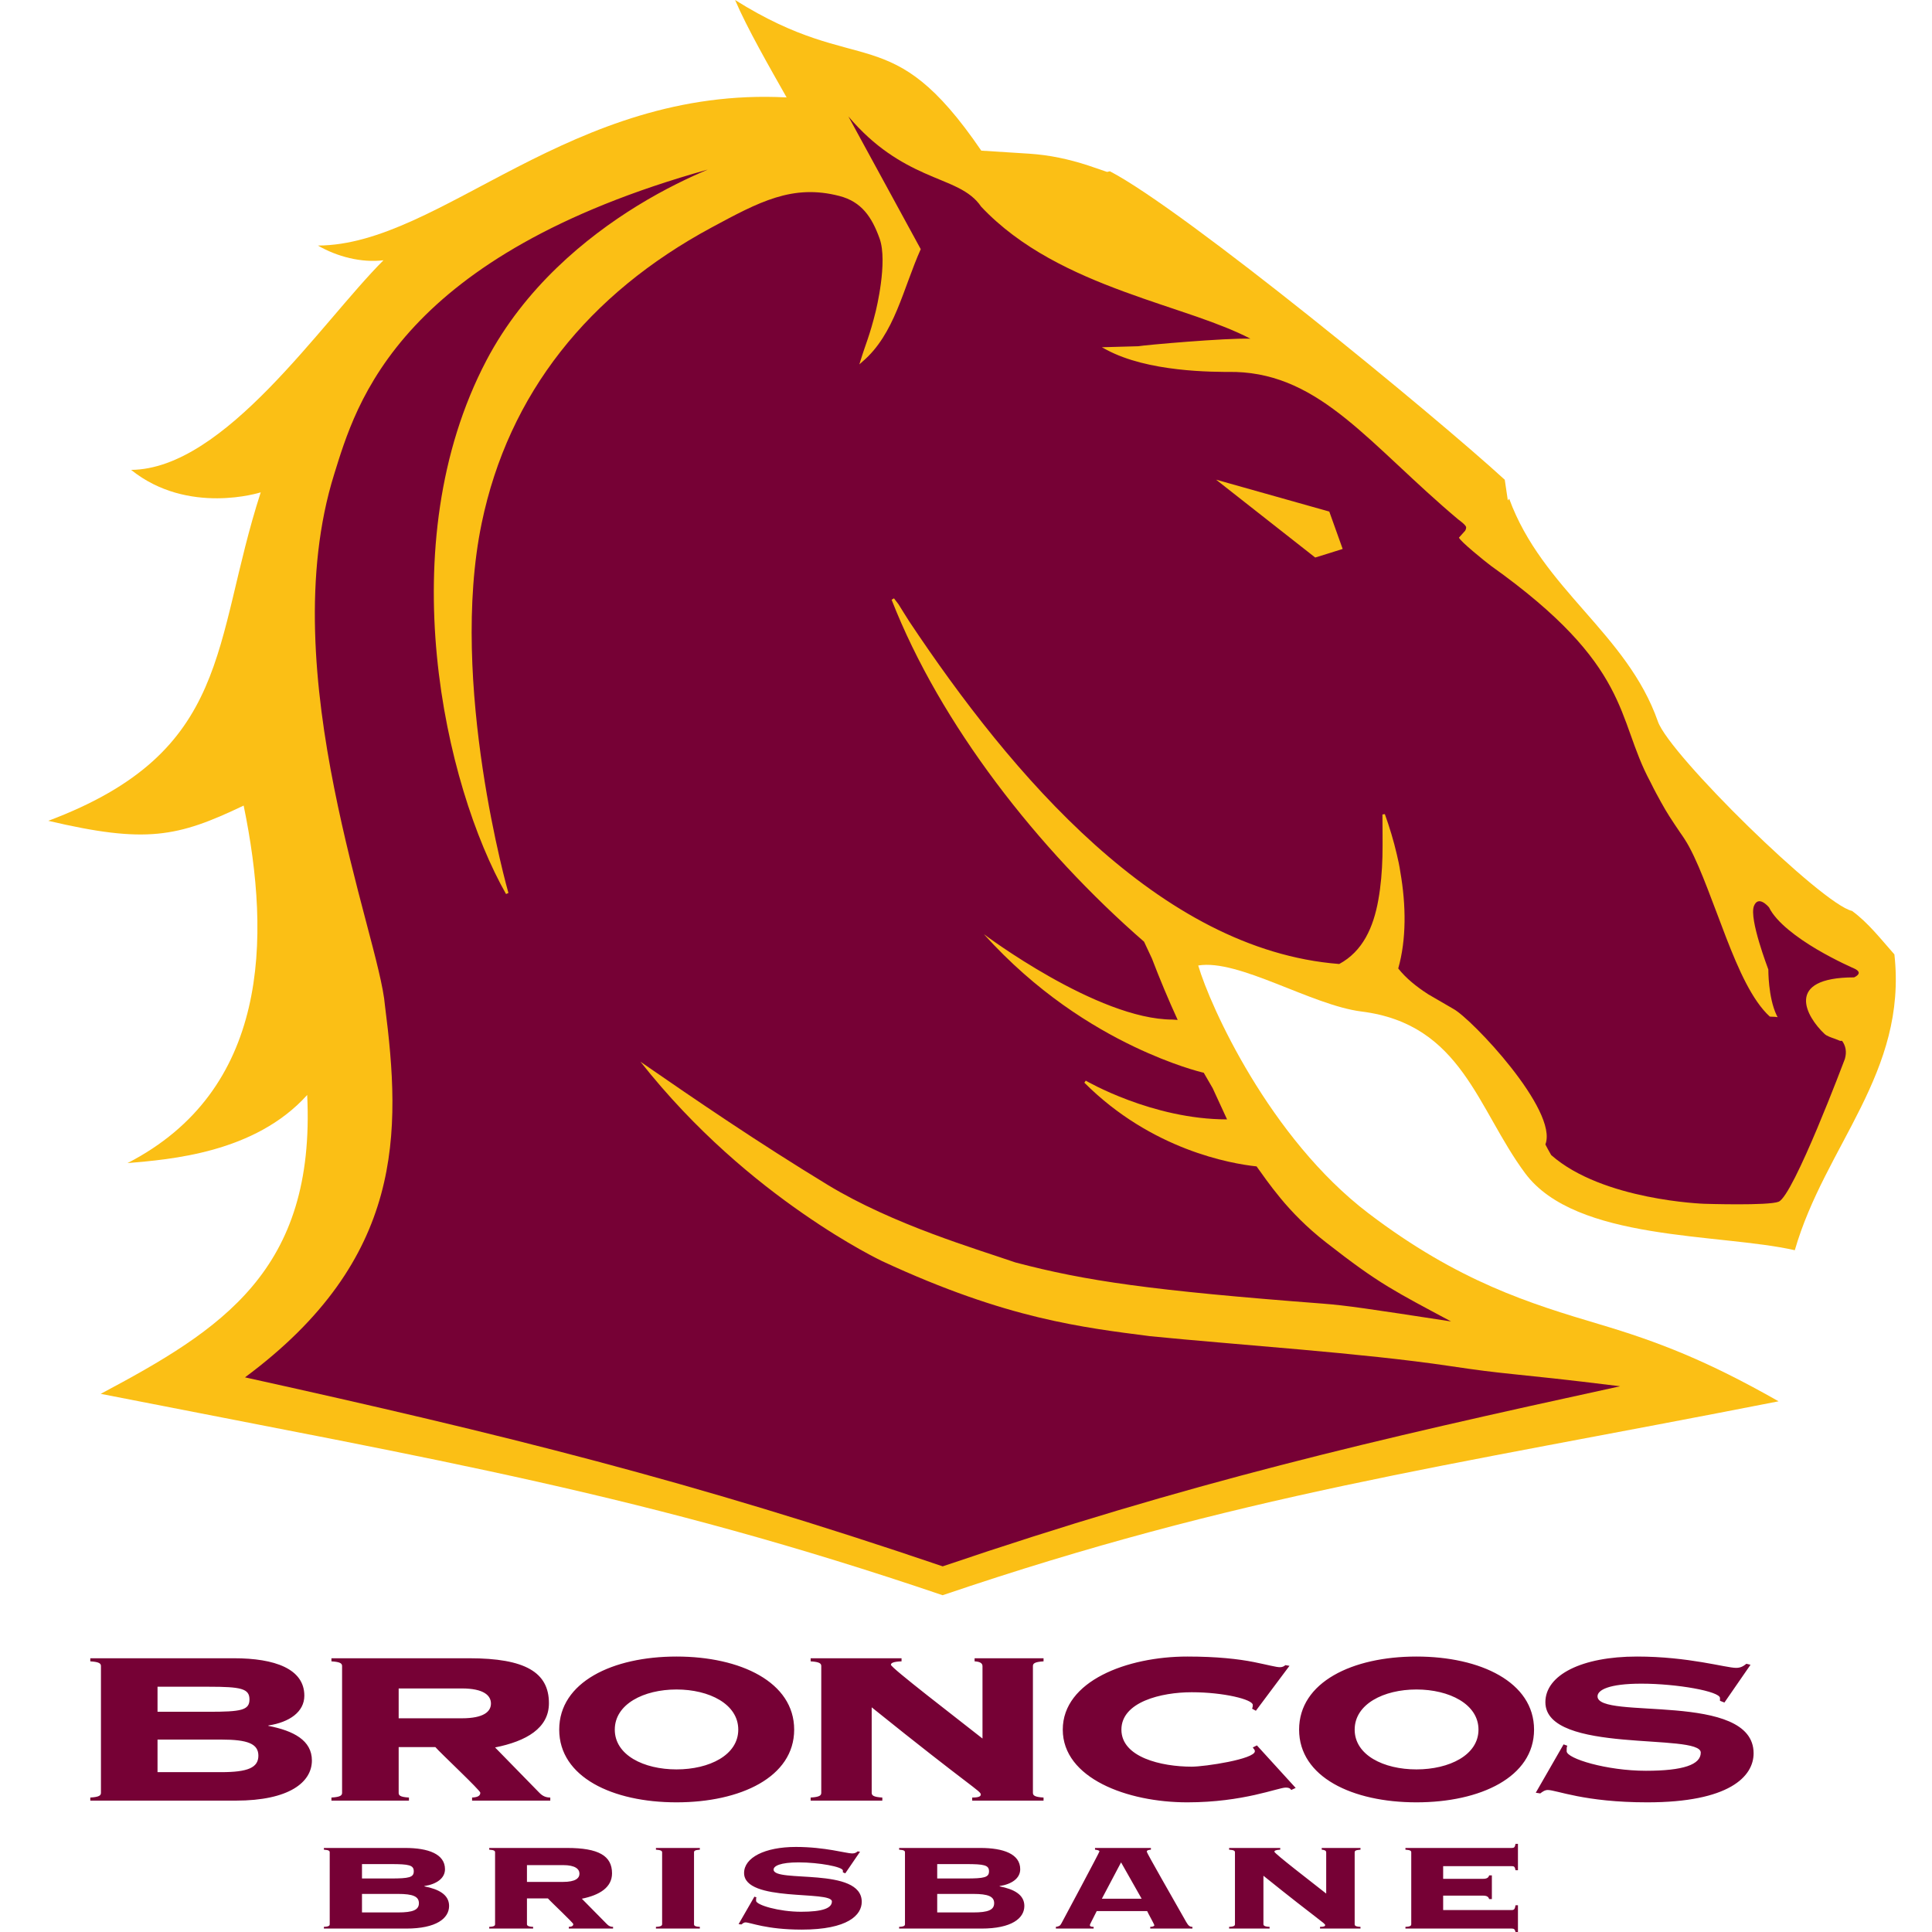 <svg width="80" height="80" viewBox="0 0 80 80" fill="none" xmlns="http://www.w3.org/2000/svg">
<path d="M73.647 58.025C70.678 56.337 68.66 55.558 66.232 54.836C63.369 53.983 60.393 53.076 56.665 50.24C52.567 47.121 50.106 41.654 49.616 39.979C51.289 39.7 54.302 41.624 56.378 41.885C60.533 42.407 61.164 45.9 63.151 48.579C65.252 51.41 71.208 51.06 74.319 51.769C75.569 47.434 78.987 44.422 78.443 39.52C77.902 38.91 77.354 38.202 76.688 37.719C75.457 37.452 69.136 31.261 68.651 29.878C67.366 26.213 63.865 24.407 62.492 20.65L62.436 20.72L62.309 19.865C59.407 17.206 49.057 8.705 45.958 7.092L45.842 7.119L45.067 6.854C44.257 6.59 43.473 6.421 42.622 6.364L40.633 6.238C36.849 0.695 35.667 3.286 30.438 0C30.941 1.175 31.862 2.778 32.572 4.034C23.62 3.561 18.265 10.149 13.164 10.168C13.961 10.629 14.964 10.889 15.879 10.777C13.294 13.359 9.317 19.423 5.429 19.457C7.791 21.353 10.796 20.387 10.796 20.387C8.772 26.635 9.643 31.117 2 33.988C6.046 34.94 7.351 34.666 10.089 33.357C11.237 38.916 11.115 45.156 5.279 48.162C7.025 48.009 10.545 47.754 12.72 45.341C13.07 52.62 9.173 55.054 4.17 57.716C18.192 60.471 26.774 61.891 39.032 66.055C51.289 61.891 59.626 60.78 73.647 58.025Z" fill="#FBBF15"/>
<path d="M35.129 4.82L38.126 10.317C37.763 11.126 37.489 12.014 37.146 12.831C36.802 13.652 36.377 14.405 35.726 14.962L35.584 15.089L35.641 14.905C35.849 14.226 36.01 13.914 36.266 12.874C36.266 12.867 36.772 10.848 36.422 9.877C36.099 8.976 35.668 8.352 34.76 8.116C32.816 7.61 31.431 8.361 29.462 9.422C24.366 12.169 21.059 16.299 19.945 21.666C18.57 28.293 21.053 36.977 21.053 36.977L20.954 37.02C18.409 32.54 16.133 22.555 20.144 14.919C21.726 11.911 24.251 9.84 26.38 8.527C27.542 7.811 28.597 7.322 29.306 7.022C22.977 8.791 19.344 11.184 17.19 13.485C16.059 14.692 15.331 15.879 14.832 16.936C14.335 17.996 14.058 18.93 13.838 19.635C12.546 23.774 13.02 28.534 13.838 32.631C14.246 34.679 14.735 36.561 15.145 38.114C15.554 39.665 15.879 40.894 15.94 41.636C16.614 46.889 16.765 52.125 10.145 57.033C20.852 59.398 28.618 61.32 39.035 64.859C49.236 61.393 56.768 59.648 67.087 57.402C64.745 57.111 63.569 56.996 62.698 56.905C61.789 56.811 61.218 56.742 60.028 56.564C56.427 56.024 51.183 55.685 47.614 55.328C46.243 55.15 44.773 54.973 42.998 54.547C41.222 54.119 39.136 53.433 36.521 52.218C36.509 52.209 35.163 51.58 33.24 50.243C31.314 48.907 28.802 46.857 26.522 43.965C28.828 45.56 31.391 47.31 34.277 49.065C35.608 49.874 37.161 50.549 38.581 51.081C39.999 51.613 41.279 52.009 42.046 52.275C44.976 53.047 47.662 53.436 54.759 53.979C55.762 54.056 56.645 54.19 60.085 54.718C58.961 54.117 58.2 53.717 57.486 53.283C56.714 52.813 56.003 52.3 54.915 51.451C54.097 50.814 53.486 50.175 53.026 49.619C52.574 49.072 52.258 48.612 52.032 48.298C50.972 48.186 47.683 47.615 44.901 44.832L44.958 44.747C44.958 44.747 45.656 45.155 46.734 45.556C47.809 45.956 49.258 46.351 50.81 46.352L50.214 45.059L49.844 44.42C49.7 44.388 48.577 44.112 46.961 43.341C45.227 42.512 42.922 41.101 40.74 38.682C40.742 38.686 45.444 42.218 48.552 42.218L48.765 42.233C48.377 41.386 48.02 40.531 47.699 39.69L47.373 38.994C42.978 35.171 38.935 29.992 36.919 24.833L37.018 24.776L37.203 25.018C37.347 25.258 37.506 25.499 37.657 25.742C41.863 32.056 48.005 39.338 55.455 39.917C56.429 39.391 56.871 38.402 57.074 37.261C57.178 36.686 57.228 36.074 57.244 35.472C57.257 34.867 57.244 34.273 57.244 33.725L57.344 33.711C57.536 34.248 57.708 34.809 57.841 35.386C57.899 35.623 57.949 35.863 57.983 36.097C58.228 37.493 58.236 38.912 57.898 40.102C58.224 40.514 58.656 40.858 59.133 41.167L60.184 41.778C60.941 42.187 64.537 45.987 63.991 47.389C64.066 47.541 64.153 47.691 64.232 47.829C66.361 49.707 70.564 49.846 70.567 49.846C70.578 49.846 73.227 49.932 73.649 49.761C74.265 49.515 76.381 43.876 76.391 43.852C76.478 43.55 76.425 43.306 76.277 43.099H76.192L75.979 43.014C75.827 42.961 75.644 42.901 75.553 42.815C74.792 42.103 73.861 40.475 76.774 40.471C76.859 40.431 77.159 40.275 76.774 40.102C76.774 40.102 76.03 39.781 75.226 39.307C74.432 38.837 73.558 38.197 73.252 37.574C73.212 37.525 72.806 37.06 72.627 37.517C72.418 38.053 73.214 40.109 73.223 40.145C73.223 40.146 73.213 41.296 73.564 42.034L73.607 42.119L73.507 42.105C73.387 42.095 73.296 42.104 73.28 42.091C72.556 41.428 71.995 40.162 71.476 38.824C71.218 38.154 70.961 37.456 70.709 36.807C70.458 36.161 70.211 35.557 69.942 35.06C69.826 34.846 69.694 34.645 69.573 34.477C69.208 33.937 69.032 33.674 68.778 33.213C68.659 32.995 68.517 32.744 68.337 32.375C67.617 31.042 67.436 29.841 66.69 28.455C65.949 27.078 64.657 25.508 61.733 23.427C61.45 23.213 60.472 22.42 60.412 22.262L60.667 21.978C60.691 21.943 60.71 21.886 60.71 21.836C60.71 21.742 60.4 21.521 60.383 21.51C58.551 19.969 57.133 18.465 55.724 17.334C54.319 16.206 52.934 15.458 51.165 15.402C50.645 15.402 49.742 15.404 48.751 15.288C47.758 15.173 46.677 14.944 45.81 14.479L45.626 14.379L47.131 14.337C47.415 14.286 50.741 13.992 51.776 14.024C51.153 13.699 50.39 13.404 49.56 13.115C48.622 12.79 47.597 12.465 46.549 12.078C44.446 11.305 42.26 10.292 40.626 8.556C40.4 8.218 40.076 7.978 39.674 7.775C39.271 7.57 38.794 7.4 38.268 7.164C37.325 6.74 36.231 6.123 35.129 4.82ZM50.355 19.862L55.043 21.183L55.597 22.731L55.057 22.901L54.46 23.086L50.355 19.862Z" fill="#760135"/>
<path d="M28.013 68.594C25.361 68.594 23.156 69.653 23.156 71.62C23.156 73.585 25.361 74.631 28.013 74.631C30.665 74.631 32.885 73.585 32.885 71.62C32.885 69.653 30.665 68.594 28.013 68.594ZM49.163 68.594C46.667 68.594 44.007 69.608 44.007 71.62C44.007 73.63 46.667 74.631 49.163 74.631C51.487 74.631 52.926 74.02 53.239 74.02C53.347 74.02 53.418 74.039 53.466 74.12L53.651 74.034L52.046 72.273L51.875 72.358C51.907 72.416 51.961 72.448 51.961 72.515C51.961 72.841 49.892 73.154 49.347 73.154C48.084 73.154 46.435 72.765 46.435 71.62C46.435 70.473 48.084 70.072 49.347 70.072C50.672 70.072 51.875 70.372 51.875 70.597C51.875 70.674 51.863 70.709 51.847 70.753L52.003 70.839L53.395 68.978L53.225 68.95C53.161 69.006 53.093 69.035 52.997 69.035C52.842 69.035 52.526 68.945 51.918 68.822C51.292 68.698 50.41 68.594 49.163 68.594ZM58.651 68.594C56.001 68.594 53.793 69.653 53.793 71.62C53.793 73.585 56.001 74.631 58.651 74.631C61.304 74.631 63.522 73.585 63.522 71.62C63.522 69.653 61.304 68.594 58.651 68.594ZM67.783 68.594C65.489 68.594 63.991 69.36 63.991 70.484C63.991 72.653 70.425 71.74 70.425 72.572C70.425 73.066 69.712 73.324 68.153 73.324C66.529 73.324 64.872 72.818 64.872 72.515C64.872 72.414 64.868 72.344 64.9 72.287L64.744 72.231L63.593 74.233L63.778 74.262C63.87 74.193 63.965 74.12 64.091 74.12C64.45 74.12 65.606 74.631 68.21 74.631C71.596 74.631 72.613 73.567 72.613 72.6C72.613 70.016 66.15 71.239 66.15 70.242C66.15 69.982 66.611 69.717 67.968 69.717C69.434 69.717 71.221 70.034 71.221 70.313V70.427L71.405 70.498L72.485 68.935L72.314 68.893C72.203 68.981 72.091 69.063 71.888 69.063C71.467 69.063 69.921 68.594 67.783 68.594ZM3.739 68.665V68.793C4.129 68.816 4.18 68.891 4.18 68.992V74.233C4.18 74.335 4.129 74.411 3.739 74.432V74.56H9.762C11.977 74.56 12.915 73.796 12.915 72.898C12.915 72.065 12.156 71.666 11.111 71.464V71.449C11.984 71.315 12.602 70.888 12.602 70.214C12.602 69.102 11.376 68.665 9.691 68.665H3.739ZM13.724 68.665V68.793C14.115 68.816 14.165 68.891 14.165 68.992V74.233C14.165 74.335 14.115 74.411 13.724 74.432V74.56H16.934V74.432C16.545 74.411 16.508 74.334 16.508 74.233V72.344H18.028C18.23 72.581 19.889 74.134 19.889 74.233C19.889 74.368 19.765 74.422 19.548 74.432V74.56H22.786V74.432C22.614 74.432 22.473 74.379 22.332 74.233L20.5 72.358C21.794 72.1 22.73 71.56 22.73 70.526C22.73 69.247 21.744 68.665 19.434 68.665H13.724ZM33.567 68.665V68.793C33.958 68.816 34.007 68.891 34.007 68.992V74.233C34.007 74.335 33.958 74.411 33.567 74.432V74.56H36.535V74.432C36.146 74.411 36.095 74.334 36.095 74.233V70.697C40.215 74.012 40.612 74.159 40.612 74.304C40.612 74.383 40.537 74.432 40.257 74.432V74.56H43.211V74.432C42.82 74.411 42.771 74.334 42.771 74.233V68.992C42.771 68.891 42.82 68.816 43.211 68.793V68.665H40.356V68.793C40.559 68.805 40.683 68.857 40.683 68.992V71.989C39.59 71.125 36.891 69.059 36.891 68.935C36.891 68.868 36.972 68.805 37.331 68.793V68.665H33.567ZM6.523 69.844H8.64C9.981 69.844 10.33 69.92 10.33 70.37C10.33 70.819 9.981 70.881 8.64 70.881H6.523V69.844ZM16.508 69.915H19.122C20.043 69.915 20.329 70.214 20.329 70.54C20.329 70.866 20.043 71.151 19.122 71.151H16.508V69.915ZM28.013 69.958C29.37 69.958 30.57 70.563 30.57 71.62C30.57 72.676 29.37 73.267 28.013 73.267C26.656 73.267 25.457 72.676 25.457 71.62C25.457 70.563 26.656 69.958 28.013 69.958ZM58.651 69.958C60.009 69.958 61.221 70.563 61.221 71.62C61.221 72.676 60.009 73.267 58.651 73.267C57.295 73.267 56.094 72.676 56.094 71.62C56.094 70.563 57.295 69.958 58.651 69.958ZM6.523 72.032H9.165C10.258 72.032 10.699 72.206 10.699 72.699C10.699 73.196 10.258 73.381 9.165 73.381H6.523V72.032ZM62.755 76.35C62.729 76.495 62.696 76.52 62.599 76.52H58.196V76.591C58.417 76.605 58.437 76.648 58.437 76.705V79.673C58.437 79.731 58.417 79.777 58.196 79.787V79.858H62.599C62.696 79.858 62.729 79.891 62.755 80H62.855V78.892H62.755C62.729 79.052 62.696 79.091 62.599 79.091H59.758V78.494H61.406C61.584 78.494 61.637 78.553 61.662 78.636H61.775V77.656H61.662C61.637 77.74 61.584 77.798 61.406 77.798H59.758V77.273H62.599C62.696 77.273 62.729 77.297 62.755 77.443H62.855V76.35H62.755ZM32.956 76.478C31.66 76.478 30.811 76.923 30.811 77.557C30.811 78.783 34.447 78.267 34.447 78.736C34.447 79.017 34.054 79.162 33.169 79.162C32.252 79.162 31.308 78.88 31.308 78.707C31.308 78.65 31.305 78.597 31.323 78.565L31.238 78.537L30.584 79.673L30.698 79.688C30.751 79.651 30.798 79.602 30.868 79.602C31.071 79.602 31.725 79.901 33.198 79.901C35.112 79.901 35.683 79.295 35.683 78.75C35.683 77.288 32.033 77.979 32.033 77.415C32.033 77.269 32.302 77.117 33.07 77.117C33.899 77.117 34.902 77.299 34.902 77.457V77.529L35.001 77.571L35.612 76.676L35.513 76.662C35.453 76.712 35.4 76.747 35.285 76.747C35.046 76.747 34.166 76.478 32.956 76.478ZM13.412 76.52V76.591C13.632 76.605 13.653 76.648 13.653 76.705V79.673C13.653 79.731 13.632 79.777 13.412 79.787V79.858H16.821C18.075 79.858 18.596 79.43 18.596 78.921C18.596 78.452 18.164 78.225 17.574 78.111V78.097C18.068 78.022 18.426 77.781 18.426 77.401C18.426 76.769 17.732 76.52 16.778 76.52H13.412ZM20.258 76.52V76.591C20.479 76.605 20.5 76.648 20.5 76.705V79.673C20.5 79.731 20.479 79.777 20.258 79.787V79.858H22.076V79.787C21.856 79.777 21.82 79.731 21.82 79.673V78.608H22.687C22.802 78.743 23.738 79.618 23.738 79.673C23.738 79.751 23.677 79.782 23.553 79.787V79.858H25.386V79.787C25.288 79.787 25.209 79.757 25.13 79.673L24.093 78.622C24.824 78.474 25.343 78.155 25.343 77.571C25.343 76.845 24.788 76.52 23.482 76.52H20.258ZM27.161 76.52V76.591C27.382 76.605 27.417 76.648 27.417 76.705V79.673C27.417 79.731 27.382 79.777 27.161 79.787V79.858H28.979V79.787C28.759 79.777 28.738 79.731 28.738 79.673V76.705C28.738 76.648 28.759 76.605 28.979 76.591V76.52H27.161ZM37.231 76.52V76.591C37.452 76.605 37.473 76.648 37.473 76.705V79.673C37.473 79.731 37.452 79.777 37.231 79.787V79.858H40.64C41.894 79.858 42.416 79.43 42.416 78.921C42.416 78.452 41.983 78.225 41.393 78.111V78.097C41.887 78.022 42.245 77.781 42.245 77.401C42.245 76.769 41.549 76.52 40.598 76.52H37.231ZM45.342 76.52V76.591C45.421 76.6 45.526 76.618 45.526 76.662C45.526 76.701 44.03 79.5 43.95 79.645C43.897 79.747 43.846 79.768 43.722 79.787V79.858H45.285V79.787C45.16 79.787 45.129 79.756 45.129 79.716C45.129 79.678 45.184 79.598 45.413 79.134H47.501C47.535 79.216 47.799 79.69 47.799 79.716C47.799 79.754 47.752 79.782 47.629 79.787V79.858H49.376V79.787C49.27 79.787 49.207 79.742 49.12 79.588C48.573 78.623 47.486 76.728 47.486 76.676C47.486 76.614 47.559 76.6 47.657 76.591V76.52H45.342ZM50.895 76.52V76.591C51.115 76.605 51.137 76.648 51.137 76.705V79.673C51.137 79.731 51.115 79.777 50.895 79.787V79.858H52.571V79.787C52.353 79.777 52.316 79.731 52.316 79.673V77.671C54.646 79.544 54.872 79.635 54.872 79.716C54.872 79.761 54.819 79.787 54.659 79.787V79.858H56.335V79.787C56.114 79.777 56.094 79.731 56.094 79.673V76.705C56.094 76.648 56.114 76.605 56.335 76.591V76.52H54.73V76.591C54.846 76.6 54.915 76.63 54.915 76.705V78.409C54.296 77.921 52.77 76.749 52.77 76.676C52.77 76.639 52.809 76.6 53.012 76.591V76.52H50.895ZM46.421 77.117L47.273 78.622H45.626L46.421 77.117ZM14.989 77.188H16.182C16.941 77.188 17.133 77.231 17.133 77.486C17.133 77.739 16.941 77.784 16.182 77.784H14.989V77.188ZM38.808 77.188H40.001C40.758 77.188 40.953 77.231 40.953 77.486C40.953 77.739 40.758 77.784 40.001 77.784H38.808V77.188ZM21.82 77.23H23.312C23.833 77.23 23.994 77.401 23.994 77.585C23.994 77.771 23.833 77.926 23.312 77.926H21.82V77.23ZM14.989 78.423H16.48C17.098 78.423 17.346 78.527 17.346 78.807C17.346 79.087 17.098 79.19 16.48 79.19H14.989V78.423ZM38.808 78.423H40.299C40.915 78.423 41.166 78.527 41.166 78.807C41.166 79.087 40.915 79.19 40.299 79.19H38.808V78.423Z" fill="#760135"/>
</svg>
